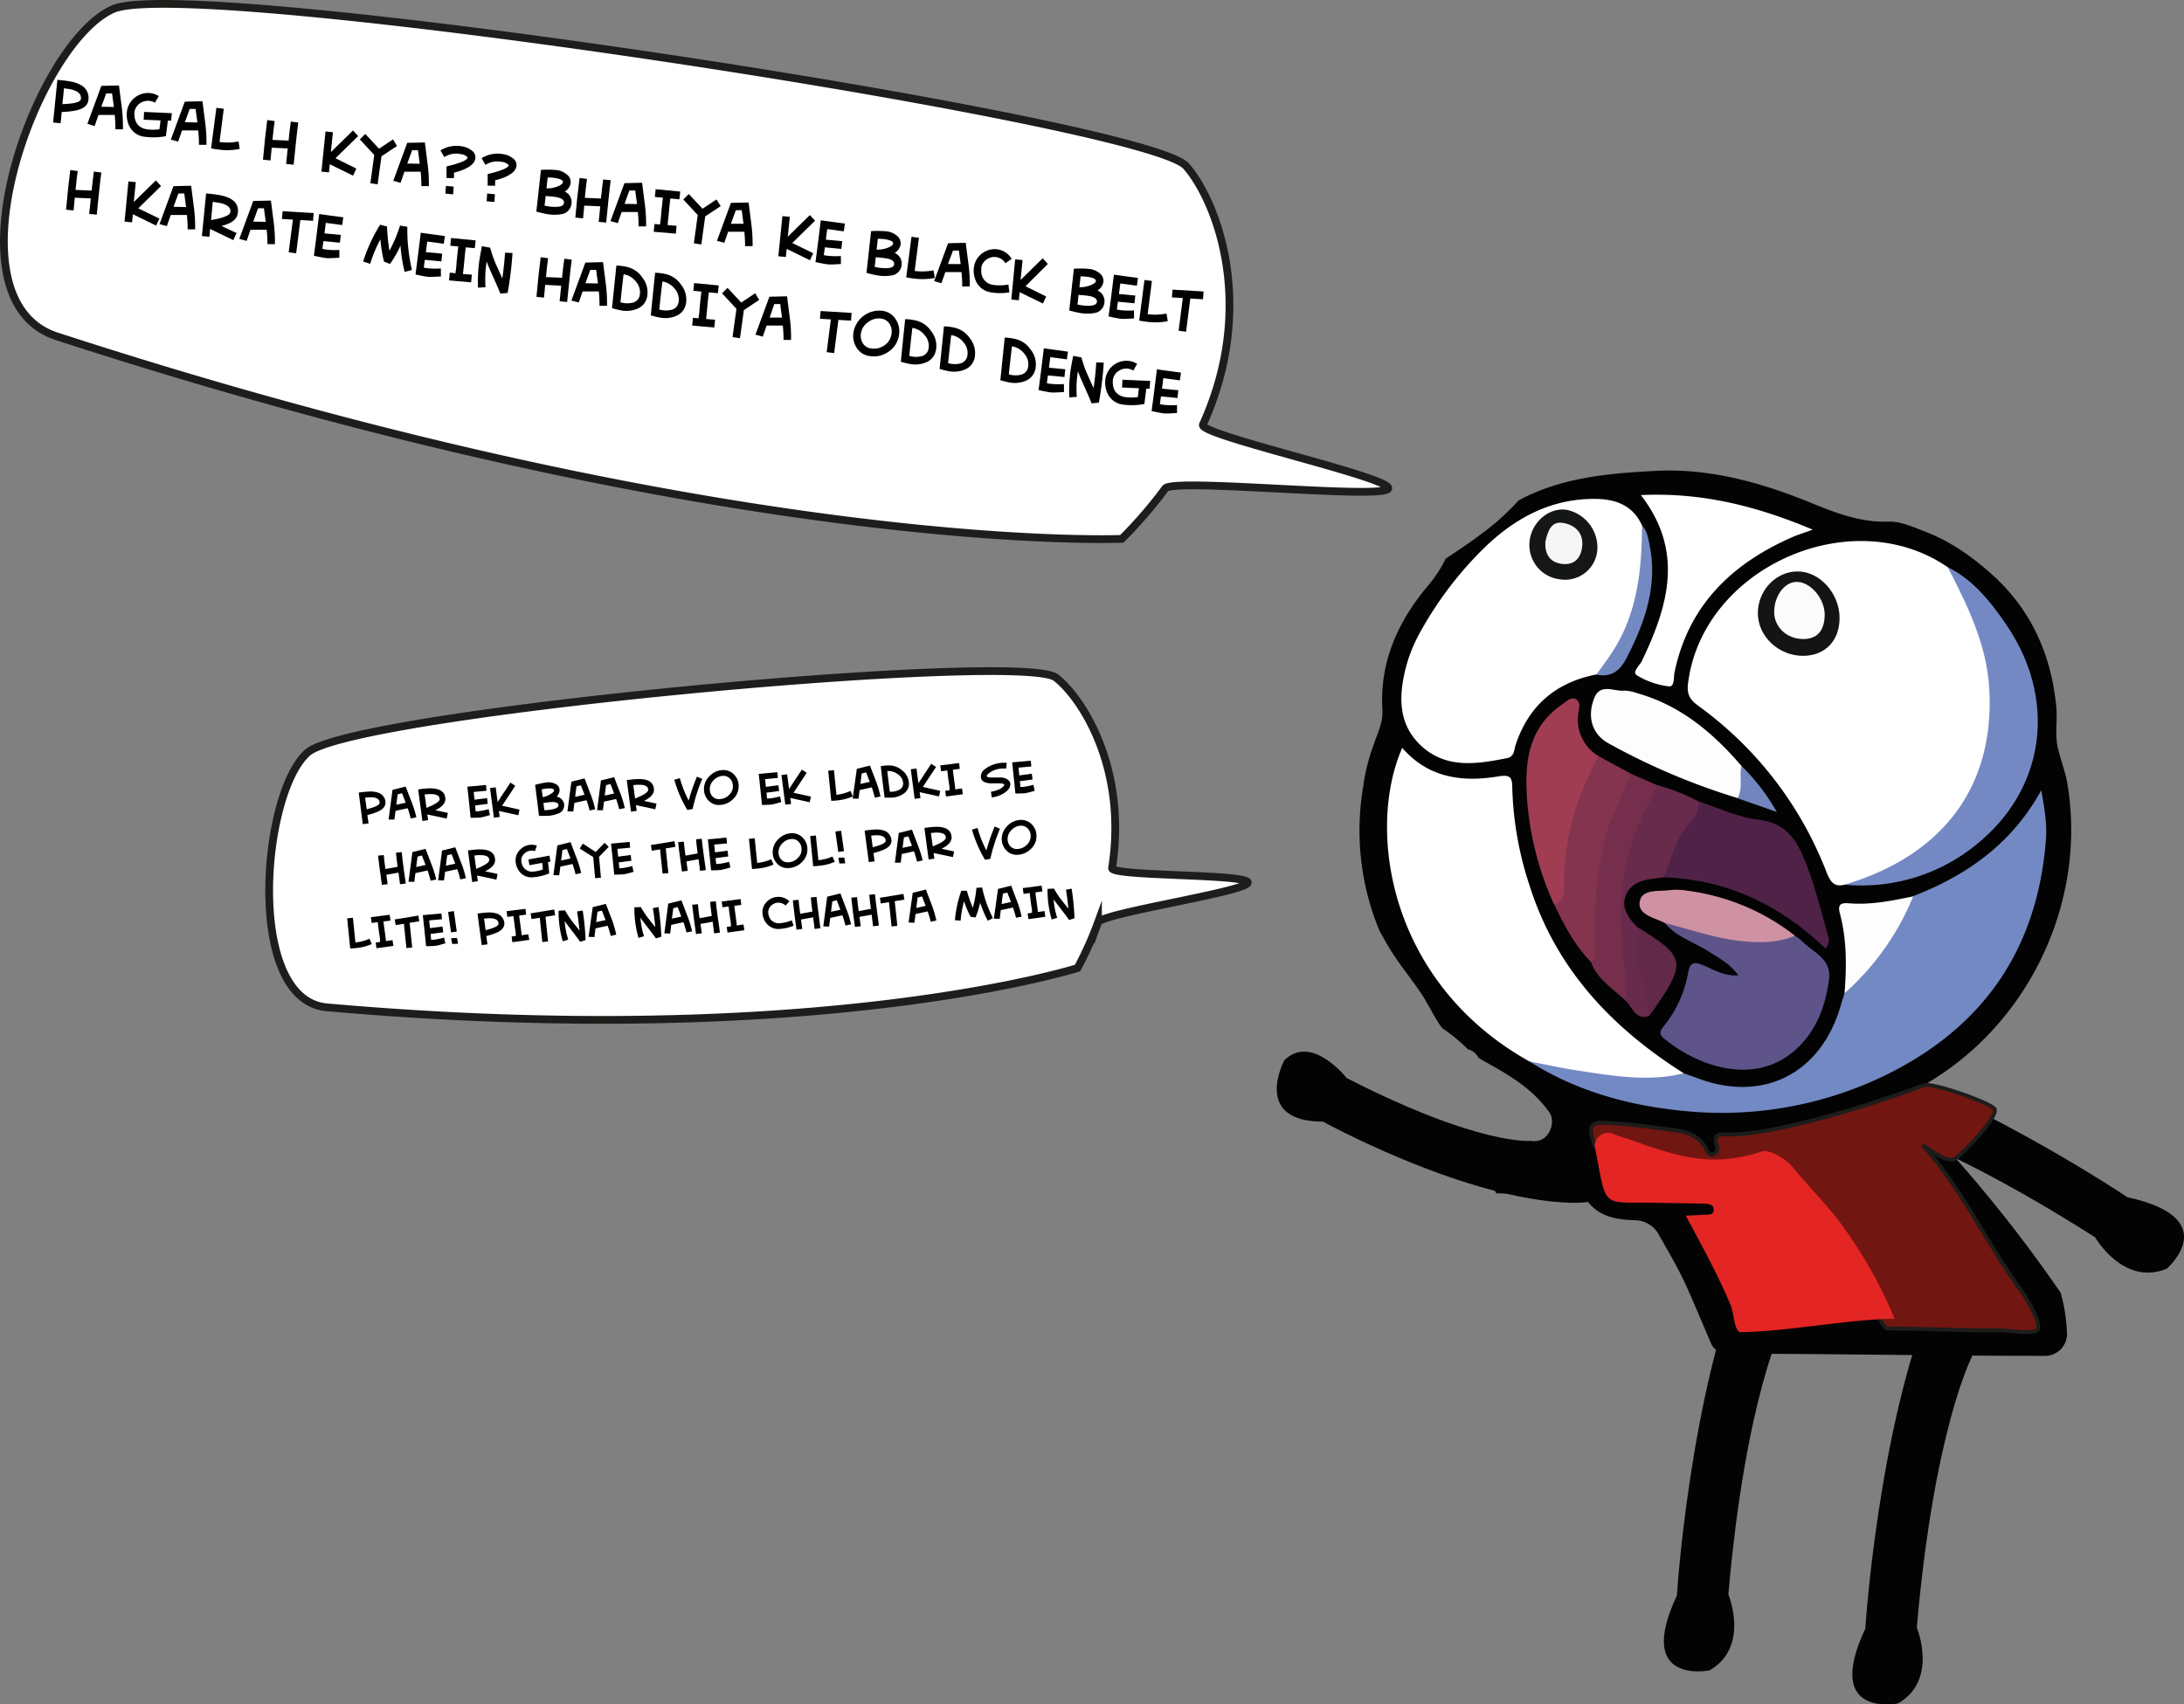 <svg id="Layer_1" data-name="Layer 1" xmlns="http://www.w3.org/2000/svg" viewBox="0 0 563.39 439.78"><rect x="0" y="0" width="563.39" height="439.78" fill="#808080" stroke="none"/><defs><style>.cls-1{fill:#030304;}.cls-2,.cls-22{fill:#fff;}.cls-3{fill:#7389c4;}.cls-4{fill:#721611;stroke:#1d1d1b;}.cls-22,.cls-4{stroke-miterlimit:10;}.cls-5{fill:#e32523;}.cls-6{fill:#5e548a;}.cls-7{fill:#7489c4;}.cls-8{fill:#512247;}.cls-9{fill:#fdfdfd;}.cls-10{fill:#a03d53;}.cls-11{fill:#84344f;}.cls-12{fill:#692b4c;}.cls-13{fill:#752f4d;}.cls-14{fill:#cf92a2;}.cls-15{fill:#632949;}.cls-16{fill:#7389c2;}.cls-17{fill:#7285bf;}.cls-18{fill:#141415;}.cls-19{fill:#151616;}.cls-20{fill:#fbfbfb;}.cls-21{fill:#f7f6f6;}.cls-22{stroke:#1d1e1c;stroke-width:2px;}</style></defs><title>1</title><path class="cls-1" d="M1090.56,388s-9.74,18.4-14.25,69.89c0,0,5.64,13.59-4.85,19.6,0,0-19.39,4-8.43-19.28,0,0,3.19-51,17.41-85.91S1090.56,388,1090.56,388Z" transform="translate(-630.46 -46.5)"/><path class="cls-1" d="M1139.17,396.53s-9.74,18.4-14.25,69.89c0,0,5.64,13.59-4.84,19.6,0,0-19.39,4-8.44-19.28,0,0,3.19-51,17.41-85.91S1139.17,396.53,1139.17,396.53Z" transform="translate(-630.46 -46.5)"/><path class="cls-1" d="M1106.78,334.54s20.53,3.47,64.14,31.21c0,0,7.35,12.75,18.5,8.09,0,0,15-12.95-10.17-18.43,0,0-42.43-28.5-78.77-38.45S1106.78,334.54,1106.78,334.54Z" transform="translate(-630.46 -46.5)"/><path class="cls-1" d="M982.2,248.65a54.48,54.48,0,0,1,2.61-10c1-2.94,2.46-5.78,2.26-9-.76-12.38,4.07-22.91,11.74-32a33.51,33.51,0,0,0,4.58-7c3-2,6.08-4,9-6.24a60.92,60.92,0,0,0,9.78-8.77c10.84-5.89,23-7,35.17-7.63,13.92-.77,27.19,2.92,39.91,8.08,6.63,2.7,13,5.25,20.35,5,3.09-.1,6.1,1.28,9,2.39,7.22,2.7,13.31,7.12,18.89,12.32,9.4,9,14.15,20.19,15.41,33,.37,3.73-.48,7.53.55,11.24.7,2.87,1.8,5.63,2.3,8.57,5.06,29.86-9.3,61.09-35.35,76.88-8,4.87-8.39,3.68-1.65,10.9a360.76,360.76,0,0,1,35.3,43.7c.44.65-.52-.42,0,0a45,45,0,0,1,1.62,10.67,5.66,5.66,0,0,1-5.66,5.58c-28.89,0-52.94-.53-82.17-.56a4.38,4.38,0,0,1-4-2.66c-1.88-4.43-5.51-13-6.75-15.62-1.95-4.18-4.31-8.14-6.57-12.15a7.09,7.09,0,0,0-6.32-4c-4.49-.17-8.86-.75-12-4.6-1.12-1.36-3-1.13-4.63-1.28-6.36-.58-12.74-.89-19.11-1.08a157,157,0,0,0-10.21-14.1h0a64.09,64.09,0,0,0,20.92.55c3-.47,4.65-4.85,3-7.27-4.52-6.47-11-10-17.57-13.66l-.81-.57a4,4,0,0,0-2.66-2.1,47.07,47.07,0,0,0-6.53-5.4l-.24-.23c-2.08-2.88-3.49-6.12-5.47-9.05-2.85-4.22-6.15-8.07-8.67-12.52-.61-1.09-1.22-2.17-1.84-3.23l-.06-.15a67.34,67.34,0,0,1-4.06-38Z" transform="translate(-630.46 -46.5)"/><path class="cls-2" d="M1132.9,192.85c-24.9-17.1-63.39.22-67,30.08-.33,2.69.51,4.12,2.62,5.66a95.18,95.18,0,0,1,33,42.66c.91,2.29,1.76,4.33,4.82,3.51,16.18-.06,34.69-18.33,37.84-36.45,2.51-14.4-.88-27.36-7.09-40A16,16,0,0,0,1132.9,192.85Z" transform="translate(-630.46 -46.5)"/><path class="cls-2" d="M1064.8,323.43c-18.6-11.78-33-27-39.77-48.44a87.38,87.38,0,0,1-4.46-25.16c0-2.79-.52-3.51-3.62-3-9.3,1.55-18.05.38-24.77-7.37-9.34,21.36-3.32,60.69,32.77,80.89,10.9,4.62,22.34,5.95,34.06,5.42C1061.12,325.69,1063.77,326.4,1064.8,323.43Z" transform="translate(-630.46 -46.5)"/><path class="cls-2" d="M1054.05,182.12c-2.21-5.06-6.57-6.76-11.58-6.88-11.59-.27-21.06,4.8-29.1,12.59a93.84,93.84,0,0,0-16.64,21.94,38.48,38.48,0,0,0-3.65,9.12c-1.84,7.3-2,14.6,4.12,20.16,6.47,5.87,14.28,4.59,22,3.07,2-.4,1.83-2.23,2.24-3.45,3.4-10.16,10.39-16.1,20.83-18.15,4.42-1.52,5.91-5.68,7.59-9.26C1054.18,202.05,1056.64,192.41,1054.05,182.12Z" transform="translate(-630.46 -46.5)"/><path class="cls-3" d="M1064.8,323.43c-9.16,2.27-18.24.67-27.3-.7-4.21-.64-8.37-1.57-12.55-2.37,11.93,7.55,25.23,11.29,39,12.69a96.48,96.48,0,0,0,51.94-8.67c25.87-12.3,40.16-32.67,42.34-61.24.32-4.13-.42-8.34-1.2-12.75C1149.59,264,1138,272.32,1124,277.72c-5.48,8.65-11.67,16.8-17.71,25-.34,1.1-.7,2.19-1,3.29-5.19,17.84-20.53,25.32-37.74,18.38C1066.63,324.08,1065.71,323.77,1064.8,323.43Z" transform="translate(-630.46 -46.5)"/><path class="cls-4" d="M1117.14,389.29c10.86,0,18.58.54,29.43.46,1.42,0,8.77,1.13,9.56-.18,1-1.69-3.24-8.64-4.1-9.83-9-12.32-15.09-25.73-25.07-37.24-1.44-1.66,5.5,4.69,8,2.87,2.38-1.71,11.24-11.14,10-12.77s-16.16-6.91-18.3-6.08c-11.27,4.32-38.84,13.22-51,12.68-2-.09-3.23.35-2.36,2.78a1.71,1.71,0,0,1-1,2.41c-.91.24-1.33-.69-1.71-1.42-1.61-3.07-4.46-4.34-7.62-4.78-5.82-.8-11.67-1.58-17.53-1.94-4.9-.3-5.35.69-3.58,5.91,2.43-1.58,4.69-.57,7,.35,9.1,3.57,18.43,6.11,28.33,5.82,1.15,0,2.42.23,3.44-.2,6.49-2.77,10.37.42,14,5.42,5.65,7.87,12,15.22,17,23.55C1113.21,379.76,1114.71,387.22,1117.14,389.29Z" transform="translate(-630.46 -46.5)"/><path class="cls-5" d="M1119.21,386.77a116.21,116.21,0,0,0-13.81-24.47c-3.58-4.91-8.91-10.18-12.72-14.92-1.11-1.38-5.55-4.5-7.79-3.76-13.26,4.41-22.48,1-34.79-3.36a29,29,0,0,1-3.22-1.08,3.48,3.48,0,0,0-5.06,3c3.38,16.86,1.1,14.31,16.75,14.68,3.78.08,7.56.12,11.34.22,1.14,0,2.64.11,2.6,1.57,0,1.63-1.66,1.16-2.71,1.27-1.27.12-2.55.15-4.48.25,4.22,7.89,8.33,15.31,11.61,23.13.82,2,.93,6.93,2.55,6.92C1091.48,390.1,1107.21,386.88,1119.21,386.77Z" transform="translate(-630.46 -46.5)"/><path class="cls-6" d="M1059.91,284.64c3,3.63,7.59,4.95,11.39,7.41,2.54,1.65,5.35,3,7.59,6.12-3.86.21-6.47-1.58-9.2-2.67-2.21-.88-3.26-.69-3.72,1.8a30.19,30.19,0,0,1-6.48,14.18c-.89,1.07-1,2,.16,2.93,9.53,7.83,24.53,12.45,34.89,2.11,4.73-4.73,6.83-10.67,7.73-17.18.76-5.48-4-7-6.84-9.91a13.93,13.93,0,0,0-1.92-1.47c-10.4,1-20.44-.76-30.33-3.79A3.45,3.45,0,0,0,1059.91,284.64Z" transform="translate(-630.46 -46.5)"/><path class="cls-7" d="M1132.9,192.85c5.17,10,10.09,20.05,10.72,31.48,1.38,25.07-11.9,42.87-37.32,50.43a46.75,46.75,0,0,0,33.62-10.05c18.35-14.52,21.42-38,7.68-57.63C1143.65,201.42,1139.32,196,1132.9,192.85Z" transform="translate(-630.46 -46.5)"/><path class="cls-2" d="M1098.07,183.16c-14.79-6.24-28.9-9.64-44.33-8.92,11.28,14.6,7,28.69.27,42.8-.58,1.21-2.65,2.86-1.27,3.72a20.38,20.38,0,0,0,8.27,2.84c1.46.17,1.15-2.38,1.43-3.7,3.63-17.31,14.84-28,30.44-34.84C1094.21,184.48,1095.6,184.06,1098.07,183.16Z" transform="translate(-630.46 -46.5)"/><path class="cls-8" d="M1059.68,272.87c16.33.55,30,7.15,41.7,18.38,1.34-1.4.82-2.71.5-3.85-1.61-5.66-3-11.39-5.07-16.88-2.24-6-4.71-11.64-12.73-12.52-5.27-.57-10.33-3.08-15.48-4.73-3.4,4.9-7.17,9.58-8.75,15.5C1059.49,270.13,1058.54,271.45,1059.68,272.87Z" transform="translate(-630.46 -46.5)"/><path class="cls-9" d="M1079.69,244.12c-7.39-8.6-15.83-15.69-27-18.79a9.78,9.78,0,0,0-3.36-.63c-2.65.23-6.09-2-7.65,2-1.84,4.79-.54,9.16,3.6,11.53a171.09,171.09,0,0,0,33.45,14.2C1082.41,250.09,1080.55,247.05,1079.69,244.12Z" transform="translate(-630.46 -46.5)"/><path class="cls-10" d="M1042.82,241.59a10.93,10.93,0,0,1-5.16-11.35c.14-1.06.57-2.49-.48-3.21-1.35-.92-2.47.36-3.5,1.05-9.24,6.17-10,15.54-9.24,25.31a79.11,79.11,0,0,0,6.89,26.41c3.93.66,3.53-2.52,3.86-4.65.47-3.08.2-6.23.74-9.33a66.63,66.63,0,0,1,6.4-20.14C1043,244.42,1044,243.11,1042.82,241.59Z" transform="translate(-630.46 -46.5)"/><path class="cls-11" d="M1042.82,241.59c-5.78,10.61-9.18,21.83-8.89,34,0,1.78-.35,3.65-2.6,4.18,2.59,5.36,5.31,10.62,9.54,14.93,3.31-.77,2.35-3.58,2.39-5.6a141.9,141.9,0,0,1,1.12-18.19,76.78,76.78,0,0,1,5.67-18.83c.82-1.92,2.12-3.82.89-6.07Z" transform="translate(-630.46 -46.5)"/><path class="cls-12" d="M1059.68,272.87c2-5.08,3.17-10.55,7.22-14.66a6.17,6.17,0,0,0,1.7-4.94,52,52,0,0,0-10.78-4.23c-5.43,4.91-6.91,11.73-8.72,18.34-3.41,12.47-2.67,24.92.68,37.3,1.84,1.58,2.41,5.07,6,4a5,5,0,0,0,.74-3.3c-1.56-6.49-1.62-13.26-3.71-19.64-2.34-2.41-4.4-5.29-2.8-8.57C1051.86,273.37,1056,273.37,1059.68,272.87Z" transform="translate(-630.46 -46.5)"/><path class="cls-13" d="M1049.78,304.68c.25-7.78-1.49-15.44-1.21-23.28.36-10.29,2.6-19.86,7.88-28.72a21.68,21.68,0,0,0,1.37-3.64l-6.88-3c-2.22,6.47-5.68,12.49-7.07,19.27a105.69,105.69,0,0,0-2,24.33c.05,1.71.65,3.65-1,5.08C1042.51,299.23,1046.55,301.59,1049.78,304.68Z" transform="translate(-630.46 -46.5)"/><path class="cls-14" d="M1059.91,284.64c6.51,1.66,12.87,3.94,19.61,4.67,4.78.52,9.46.49,14-1.36a56.9,56.9,0,0,0-27.68-11.61,16.23,16.23,0,0,0-4.39-.19c-2.94.45-7.44-.41-8,3S1057.24,283.27,1059.91,284.64Z" transform="translate(-630.46 -46.5)"/><path class="cls-9" d="M1106.29,302.77a67.4,67.4,0,0,0,17.71-25c-5.48,1.15-11,2.26-16.61,1.8-2.27-.19-2.89.42-2.29,2.7C1106.89,289,1106.81,295.87,1106.29,302.77Z" transform="translate(-630.46 -46.5)"/><path class="cls-15" d="M1052.82,285.71c-1.25,7.94,2.11,15.27,3,22.94.5-.64,1-1.26,1.48-1.93C1065.52,294.65,1065.23,293.33,1052.82,285.71Z" transform="translate(-630.46 -46.5)"/><path class="cls-16" d="M1054.05,182.12c-.07,11.39-1.18,22.54-7.56,32.45-1.31,2.05-2.82,4-4.24,6,3.77.74,6-.82,7.77-4.22,4.85-9.39,8.22-19,5.87-29.74C1055.54,185,1055.29,183.34,1054.05,182.12Z" transform="translate(-630.46 -46.5)"/><path class="cls-17" d="M1079.69,244.12c-.63,2.75.45,5.7-1,8.34l10.12,3.55A52.81,52.81,0,0,0,1079.69,244.12Z" transform="translate(-630.46 -46.5)"/><path class="cls-18" d="M1105,205.94c0-6.23-5-11.91-10.69-12s-10.45,4.93-10.39,10.87,5.41,10.94,11.7,10.91C1101.28,215.68,1105,211.84,1105,205.94Z" transform="translate(-630.46 -46.5)"/><path class="cls-19" d="M1033,196a8.34,8.34,0,0,0,9.52-7.7,9.94,9.94,0,0,0-8-10.27c-4.44-.63-8.89,3.12-9.47,8A8.91,8.91,0,0,0,1033,196Z" transform="translate(-630.46 -46.5)"/><path class="cls-20" d="M1088.13,204.18c-.11,3.86,2.95,7,7.09,7.19s5.82-2.29,5.94-6c.14-4.22-3.45-8.56-7-8.72C1091,196.47,1088.25,200,1088.13,204.18Z" transform="translate(-630.46 -46.5)"/><path class="cls-21" d="M1029.09,186.37c-.11,2.91,1,5.3,4.48,5.65,3,.29,4.64-1.49,5-4.28.52-3.63-1.71-5.75-4.84-6.31S1029.71,183.55,1029.09,186.37Z" transform="translate(-630.46 -46.5)"/><path class="cls-1" d="M1025.72,340.86s-13.05,1.62-47.87-16.2c0,0-9-11.52-16.08-4.59,0,0-8.52,15.84,10,15.84,0,0,34.11,18.81,61.11,20.79S1025.72,340.86,1025.72,340.86Z" transform="translate(-630.46 -46.5)"/><path class="cls-22" d="M645.1,133.28c-29.11-9.47-5.55-75.52,14.5-84.43S926.28,77.71,936.46,89.38c7.77,8.9,18.3,35.82,4.31,66.69-1.23,2.72,49.42,13.75,47.78,16.53s-55.47-2.83-57.49-.07a114.59,114.59,0,0,1-11.21,13S819.11,189.91,645.1,133.28Z" transform="translate(-630.46 -46.5)"/><path d="M653.23,72.5q-.33,1.77-2.85,2.43a20.88,20.88,0,0,1-4,.46l-.28,2.91-1.94-.2,1.1-11c1.41.13,2.49.26,3.23.4a8,8,0,0,1,3.34,1.26,3.76,3.76,0,0,1,1.47,3.18A3.68,3.68,0,0,1,653.23,72.5Zm-1.9-.45v-.11c.12-1.25-.88-2.07-3-2.47-.29,0-.74-.12-1.36-.19l-.41,4.09a26.83,26.83,0,0,0,2.7-.23C650.58,72.92,651.27,72.56,651.33,72.05Z" transform="translate(-630.46 -46.5)"/><path d="M662.17,79.87l-1.93,0a35.48,35.48,0,0,0-.19-3.71l-4.18,0-1,2.86L653,78.45l3.37-9.16c0-.09.11-.29.25-.63l4.53-.11.72,5.65A38.49,38.49,0,0,1,662.17,79.87Zm-2.34-5.77c0-.23-.19-1.4-.46-3.49l-1.52,0-1.25,3.43Z" transform="translate(-630.46 -46.5)"/><path d="M674.6,77.63l-.85,0c-.09.88-.26,2.19-.49,4a17.16,17.16,0,0,1-5.56.15,5,5,0,0,1-4-3,6.73,6.73,0,0,1-.45-3.83,5.49,5.49,0,0,1,6.35-4.37,5.05,5.05,0,0,1,1.81.72l-1,1.71a3,3,0,0,0-1.12-.44,3.51,3.51,0,0,0-2.58.5,3.19,3.19,0,0,0-1.58,2.87q.06,3.34,3.12,3.91a11.49,11.49,0,0,0,3.34,0l.29-2.28-4.36-.19.11-2,7.15.32Z" transform="translate(-630.46 -46.5)"/><path d="M683.72,83.87l-1.94,0a33.15,33.15,0,0,0-.19-3.71l-4.17,0-1,2.87-1.89-.51,3.37-9.17c0-.08.11-.29.25-.62l4.54-.11q.35,2.82.72,5.65A39.92,39.92,0,0,1,683.72,83.87Zm-2.35-5.77c0-.23-.19-1.4-.45-3.49l-1.52,0-1.25,3.43Z" transform="translate(-630.46 -46.5)"/><path d="M692.29,84.93a16.92,16.92,0,0,1-3.73.31,24.85,24.85,0,0,1-3.65-.46l1.37-10.46,1.91.24-1.1,8.57A14.61,14.61,0,0,0,692,83Z" transform="translate(-630.46 -46.5)"/><path d="M706.21,89l-1.94-.2c.09-.89.23-2.23.41-4l-4.13-.19c-.1.92-.2,2-.31,3.29l-1.94-.2q.51-5.76,1.09-10.22l1.92.25c-.18,1.2-.37,2.82-.56,4.87l4.15.18c.18-1.87.38-3.51.58-4.91l1.91.24q-.28,2.15-.62,5.45C706.44,86.82,706.25,88.64,706.21,89Z" transform="translate(-630.46 -46.5)"/><path d="M722.38,90l-.84,1.82-6-2.93-.22,2.09-1.94-.2c.24-2.29.59-5.75,1.05-10.36l1.91.19-.52,5.13,5.7-5.58,1.33,1.45L717,87.33Z" transform="translate(-630.46 -46.5)"/><path d="M732.87,84.18l-4,2.64-1,7.25L726,93.78l1-7.3-3.71-4,1.4-1.42,3.55,3.81,3.6-2.41Z" transform="translate(-630.46 -46.5)"/><path d="M741.09,94.51l-1.94,0a32.76,32.76,0,0,0-.18-3.71l-4.18,0-1,2.87-1.88-.52,3.37-9.16a5.52,5.52,0,0,1,.25-.63l4.53-.1c.24,1.87.48,3.76.72,5.65A38.44,38.44,0,0,1,741.09,94.51Zm-2.35-5.76-.45-3.49-1.52,0-1.25,3.44Z" transform="translate(-630.46 -46.5)"/><path d="M753.06,87.49q-.42,2.25-5.48,3.57c0,.06,0,.52,0,1.38h-1.93q0-.09,0-3,5.24-1.24,5.42-2.26v-.09a2.68,2.68,0,0,0-1.8-.83,5.57,5.57,0,0,0-4.19.77l-1-1.72a7.77,7.77,0,0,1,5.79-1,5.13,5.13,0,0,1,2.25,1A2.15,2.15,0,0,1,753.06,87.49Zm-5.7,9.15-2-.18.12-2,2,.19Z" transform="translate(-630.46 -46.5)"/><path d="M763.67,89.46q-.42,2.25-5.48,3.57c0,.06,0,.52,0,1.38h-1.93q0-.09,0-3c3.49-.83,5.3-1.59,5.43-2.26V89.1a2.74,2.74,0,0,0-1.81-.83,5.58,5.58,0,0,0-4.19.77l-1-1.72a7.77,7.77,0,0,1,5.79-1,5.13,5.13,0,0,1,2.25,1A2.13,2.13,0,0,1,763.67,89.46ZM758,98.61l-2-.18.13-2,2,.19Z" transform="translate(-630.46 -46.5)"/><path d="M777.83,99.35a3,3,0,0,1-2.69,2.43,10.33,10.33,0,0,1-3.85-.1c-.69-.12-1.51-.32-2.48-.59q.41-3.57,1.19-10.76a25.77,25.77,0,0,1,4.23.07,4.93,4.93,0,0,1,2.4,1.09,2.42,2.42,0,0,1,1,2.44,3.19,3.19,0,0,1-1.49,2,3.09,3.09,0,0,1,1.48,1.39A3,3,0,0,1,777.83,99.35Zm-1.9-.42c.15-.78-.51-1.3-2-1.58q-.88-.15-2.73-.27,0,.26-.12,1.23c-.05.51-.11.92-.16,1.23l.5.12a11.59,11.59,0,0,0,2.5.22C775.16,99.86,775.82,99.54,775.93,98.93Zm-.26-5.39c.09-.48-.5-.83-1.78-1.07a12.55,12.55,0,0,0-2.15-.17l-.31,2.79a6.79,6.79,0,0,0,3.1-.58C775.23,94.18,775.61,93.86,775.67,93.54Z" transform="translate(-630.46 -46.5)"/><path d="M786.84,103.93l-1.94-.19c.09-.9.22-2.24.41-4l-4.13-.19c-.1.92-.21,2-.31,3.29l-2-.19c.34-3.85.71-7.25,1.1-10.23l1.91.25c-.18,1.2-.36,2.83-.55,4.87l4.15.19c.18-1.88.38-3.52.58-4.92L788,93c-.19,1.43-.4,3.24-.62,5.45C787.06,101.79,786.88,103.6,786.84,103.93Z" transform="translate(-630.46 -46.5)"/><path d="M797.13,104.91l-1.94,0a33,33,0,0,0-.19-3.71l-4.17,0-1,2.87-1.89-.52,3.37-9.16c0-.08.11-.29.25-.63l4.54-.1c.23,1.87.48,3.76.72,5.65A39.87,39.87,0,0,1,797.13,104.91Zm-2.35-5.76c0-.24-.19-1.4-.45-3.49l-1.52,0-1.25,3.44Z" transform="translate(-630.46 -46.5)"/><path d="M804.8,106.79l-5.71-.49.2-2,1.48.12a1.91,1.91,0,0,1,0-.47c.07-.41.14-.95.2-1.62.07-1,.11-1.5.14-1.63.1-1,.22-2,.35-3.19l-2.07-.19.2-2,6.34.61-.21,2-2.34-.22c-.14,1.15-.25,2.23-.34,3.24-.07.7-.17,1.75-.33,3.15,0,.11,0,.27,0,.48l2.28.19Z" transform="translate(-630.46 -46.5)"/><path d="M816.38,99.68l-4,2.64-1,7.25-1.93-.29,1-7.3-3.72-4,1.41-1.42,3.55,3.8,3.59-2.4Z" transform="translate(-630.46 -46.5)"/><path d="M824.6,110l-1.94,0a35.48,35.48,0,0,0-.19-3.71l-4.17,0-1,2.86-1.89-.51,3.37-9.16c0-.08.11-.29.25-.63l4.54-.1q.35,2.8.72,5.64A40.09,40.09,0,0,1,824.6,110Zm-2.35-5.76c0-.24-.19-1.4-.45-3.5l-1.52,0L819,104.23Z" transform="translate(-630.46 -46.5)"/><path d="M840.24,111.84l-.84,1.81-6-2.93-.22,2.09-1.94-.19q.36-3.45,1.05-10.36l1.91.19-.52,5.12,5.7-5.58,1.33,1.45-5.87,5.76Z" transform="translate(-630.46 -46.5)"/><path d="M847.39,114.62l-2,.11a9.19,9.19,0,0,1-2-.1c-1.46-.27-2.31-.44-2.57-.53q.51-3.63,1.37-10.75l6.22.84-.29,2-4.27-.58-.35,2.72,4.22.4-.22,2-4.26-.41-.27,2a4.44,4.44,0,0,0,.55.12,19.24,19.24,0,0,0,3.85.12Z" transform="translate(-630.46 -46.5)"/><path d="M863,115.16a3,3,0,0,1-2.69,2.43,10.33,10.33,0,0,1-3.85-.1c-.69-.12-1.52-.32-2.48-.58q.39-3.59,1.19-10.77a25.59,25.59,0,0,1,4.22.07,5,5,0,0,1,2.41,1.09,2.42,2.42,0,0,1,.95,2.45,3.18,3.18,0,0,1-1.49,2,3.13,3.13,0,0,1,1.48,1.39A3.08,3.08,0,0,1,863,115.16Zm-1.9-.41c.15-.79-.52-1.31-2-1.58a25.57,25.57,0,0,0-2.74-.28c0,.17-.06.58-.12,1.23s-.1.92-.16,1.23l.51.12a12.24,12.24,0,0,0,2.49.23C860.35,115.67,861,115.35,861.13,114.75Zm-.26-5.39c.09-.48-.5-.84-1.78-1.08a11.76,11.76,0,0,0-2.16-.16l-.3,2.78a7,7,0,0,0,3.1-.57C860.43,110,860.81,109.67,860.87,109.36Z" transform="translate(-630.46 -46.5)"/><path d="M871.61,118.21a16.38,16.38,0,0,1-3.74.3,24.51,24.51,0,0,1-3.64-.45l1.36-10.47,1.92.25-1.1,8.57a14.81,14.81,0,0,0,4.86-.17Z" transform="translate(-630.46 -46.5)"/><path d="M880.62,120.41l-1.94,0a35.48,35.48,0,0,0-.19-3.71l-4.17,0-1,2.86-1.89-.51,3.37-9.17.25-.62,4.54-.11q.35,2.82.72,5.65A39.92,39.92,0,0,1,880.62,120.41Zm-2.35-5.77c0-.23-.19-1.4-.45-3.49l-1.52,0L875,114.62Z" transform="translate(-630.46 -46.5)"/><path d="M890.84,121.94a14.11,14.11,0,0,1-4.67,0,5,5,0,0,1-4-3,6.51,6.51,0,0,1-.43-3.75,5.42,5.42,0,0,1,6.27-4.32,5.12,5.12,0,0,1,3.42,2.42l-1.61,1.12a3.38,3.38,0,0,0-2.27-1.56,3.34,3.34,0,0,0-2.5.54,3.18,3.18,0,0,0-1.44,2.13,2.72,2.72,0,0,0,0,.64A3.49,3.49,0,0,0,886.6,120a12.31,12.31,0,0,0,4-.09Z" transform="translate(-630.46 -46.5)"/><path d="M900.34,123l-.84,1.81-6-2.92-.22,2.08-1.94-.19q.36-3.45,1-10.36l1.91.19-.52,5.13,5.7-5.59,1.33,1.46L895,120.36Z" transform="translate(-630.46 -46.5)"/><path d="M915.31,124.86a3,3,0,0,1-2.69,2.43,10.53,10.53,0,0,1-3.85-.09c-.69-.13-1.52-.33-2.48-.59q.39-3.58,1.19-10.77a24.08,24.08,0,0,1,4.22.08,5,5,0,0,1,2.41,1.08,2.45,2.45,0,0,1,.95,2.45,3.19,3.19,0,0,1-1.49,2,3,3,0,0,1,1.74,3.41Zm-1.9-.41c.14-.78-.52-1.31-2-1.58a23.67,23.67,0,0,0-2.74-.27c0,.16-.06.57-.12,1.22s-.1.92-.16,1.24l.51.11a12.24,12.24,0,0,0,2.49.23C912.63,125.37,913.3,125.05,913.41,124.45Zm-.26-5.39c.09-.48-.5-.84-1.78-1.08a12.72,12.72,0,0,0-2.16-.16l-.3,2.78A7,7,0,0,0,912,120C912.71,119.7,913.09,119.38,913.15,119.06Z" transform="translate(-630.46 -46.5)"/><path d="M923,128.66l-2,.1a8.59,8.59,0,0,1-2-.09c-1.46-.27-2.31-.45-2.57-.54q.51-3.63,1.37-10.75l6.21.84-.28,2-4.27-.58-.35,2.72,4.22.4-.22,2-4.27-.41-.27,2,.56.13a19.39,19.39,0,0,0,3.85.11Z" transform="translate(-630.46 -46.5)"/><path d="M931.7,129.36a16.33,16.33,0,0,1-3.73.31,24.74,24.74,0,0,1-3.64-.46l1.36-10.46,1.92.24-1.1,8.57a14.56,14.56,0,0,0,4.86-.17Z" transform="translate(-630.46 -46.5)"/><path d="M940.79,123.72l-3.28-.2-1.08,8.57-1.93-.25,1.08-8.44-2.81-.17.16-2,8,.48Z" transform="translate(-630.46 -46.5)"/><path d="M655.42,101.9l-1.95-.2c.09-.89.23-2.23.42-4l-4.14-.19c-.1.92-.2,2-.31,3.29l-1.94-.2q.51-5.76,1.09-10.22l1.92.25c-.18,1.2-.37,2.82-.56,4.87l4.15.18c.19-1.87.38-3.51.58-4.91l1.92.24q-.3,2.15-.63,5.45C655.64,99.75,655.45,101.57,655.42,101.9Z" transform="translate(-630.46 -46.5)"/><path d="M671.58,102.9l-.84,1.81-6-2.93-.21,2.09-1.95-.2c.24-2.29.59-5.75,1-10.36l1.91.19-.52,5.13,5.7-5.58,1.33,1.45-5.87,5.76Z" transform="translate(-630.46 -46.5)"/><path d="M680.8,105.68l-1.94,0a30.72,30.72,0,0,0-.19-3.71l-4.17,0-1,2.87-1.89-.52,3.37-9.16c0-.08.11-.29.25-.63l4.54-.1c.23,1.87.48,3.76.72,5.64A40.09,40.09,0,0,1,680.8,105.68Zm-2.35-5.76c0-.24-.19-1.4-.45-3.5l-1.52,0-1.25,3.44Z" transform="translate(-630.46 -46.5)"/><path d="M691.48,106.62l-.83,1.84-6-2.88-.17,2-1.94-.16,1.09-11a34.14,34.14,0,0,1,3.39.41q5.47,1,4.75,4.86-.4,2.19-4.18,3.11Zm-1.62-5.34c.23-1.24-.77-2.06-3-2.48-.26,0-.76-.12-1.51-.23l-.45,4.71C688.05,102.75,689.71,102.09,689.86,101.28Z" transform="translate(-630.46 -46.5)"/><path d="M701.38,109.5l-1.94,0a30.82,30.82,0,0,0-.19-3.71l-4.17,0-1,2.86-1.89-.51,3.37-9.16c0-.08.11-.29.25-.63l4.54-.1c.23,1.87.48,3.75.72,5.64A40.09,40.09,0,0,1,701.38,109.5ZM699,103.74c0-.24-.19-1.4-.45-3.5l-1.52,0-1.25,3.44Z" transform="translate(-630.46 -46.5)"/><path d="M711.22,103.47l-3.28-.2-1.08,8.58-1.93-.25,1.08-8.44L703.2,103l.16-2,8,.48Z" transform="translate(-630.46 -46.5)"/><path d="M718,113l-2,.1a8.65,8.65,0,0,1-2-.09c-1.46-.27-2.31-.45-2.56-.53q.49-3.65,1.36-10.76.51.09,6.22.85l-.29,2L714.5,104l-.34,2.72,4.21.4-.22,2-4.26-.41-.27,2,.55.12A18.71,18.71,0,0,0,718,111Z" transform="translate(-630.46 -46.5)"/><path d="M736.73,116.15l-1.88.51a38.51,38.51,0,0,1-1.08-6.79,1.37,1.37,0,0,1-.09.2,25.93,25.93,0,0,1-2.63,4.54l-1.53-.61a35.63,35.63,0,0,1-.93-5.74,35.12,35.12,0,0,0-2.63,6.31l-1.83-.59a41.88,41.88,0,0,1,4.39-9.5l1.78.47a48.68,48.68,0,0,0,.63,6.25,38.85,38.85,0,0,0,2.73-6.5l1.88.32A45.08,45.08,0,0,0,736.73,116.15Z" transform="translate(-630.46 -46.5)"/><path d="M744.2,117.83l-2,.1a8.65,8.65,0,0,1-2-.09c-1.45-.27-2.31-.45-2.56-.53q.5-3.65,1.36-10.76c.34.06,2.42.34,6.22.85l-.28,2-4.27-.57-.35,2.72,4.21.4-.21,2-4.27-.41-.27,2,.56.12a18.57,18.57,0,0,0,3.84.11Z" transform="translate(-630.46 -46.5)"/><path d="M752,119.35l-5.71-.5.2-2L748,117a1.55,1.55,0,0,1,0-.47c.07-.41.14-.94.2-1.61.06-1,.11-1.5.13-1.63.11-1,.22-2.06.35-3.2l-2.06-.18.19-2,6.35.62-.22,2-2.34-.21c-.13,1.14-.25,2.22-.34,3.24-.06.7-.17,1.75-.32,3.15a3.36,3.36,0,0,0-.05.48l2.28.18Z" transform="translate(-630.46 -46.5)"/><path d="M761.41,122.08l-1.88.18c-.36-.93-.95-2.3-1.77-4.12s-1.41-3.2-1.76-4.14a28,28,0,0,0-.29,6.59l-1.93.15a38.14,38.14,0,0,1,.73-9.31c.08-.45.17-.91.27-1.41,1,.2,1.75.32,2.12.38a32.89,32.89,0,0,0,1.23,3.67q.14.36,1.92,4.28c.33-2.43.57-4.65.69-6.65l1.93.08A90.44,90.44,0,0,1,761.41,122.08Z" transform="translate(-630.46 -46.5)"/><path d="M776.76,124.42l-1.94-.2c.09-.89.23-2.23.41-4L771.1,120c-.1.92-.2,2-.31,3.29l-1.94-.2q.51-5.76,1.09-10.22l1.91.25c-.17,1.2-.36,2.82-.55,4.87l4.15.18c.18-1.87.38-3.51.58-4.91l1.91.24q-.29,2.15-.62,5.45C777,122.27,776.8,124.09,776.76,124.42Z" transform="translate(-630.46 -46.5)"/><path d="M787.05,125.4l-1.94,0a32.66,32.66,0,0,0-.18-3.71l-4.18,0-1,2.86-1.89-.51,3.37-9.16c0-.08.11-.29.25-.63l4.54-.11.72,5.65A38.64,38.64,0,0,1,787.05,125.4Zm-2.35-5.76c0-.24-.19-1.4-.45-3.5l-1.52,0-1.25,3.44Z" transform="translate(-630.46 -46.5)"/><path d="M797.42,122.92a4.17,4.17,0,0,1-2.64,3.28,7.3,7.3,0,0,1-4.25.36c-.52-.1-1.25-.28-2.2-.54q.38-3.69,1.13-11a13.51,13.51,0,0,1,2.59.32,6.49,6.49,0,0,1,4.08,2.74A6.08,6.08,0,0,1,797.42,122.92Zm-1.92-.34a4.07,4.07,0,0,0-1-3.42,5,5,0,0,0-3-1.86l-.19,0c-.34,2.89-.6,5.3-.8,7.22l.36.07a5.85,5.85,0,0,0,2.8,0A2.39,2.39,0,0,0,795.5,122.58Z" transform="translate(-630.46 -46.5)"/><path d="M807.42,124.78a4.16,4.16,0,0,1-2.64,3.27,7.14,7.14,0,0,1-4.25.36c-.52-.09-1.25-.27-2.19-.53q.36-3.7,1.12-11a13.16,13.16,0,0,1,2.59.31,6.53,6.53,0,0,1,4.08,2.74A6.12,6.12,0,0,1,807.42,124.78Zm-1.91-.35a4.1,4.1,0,0,0-1-3.42,5,5,0,0,0-3-1.85l-.18,0c-.34,2.89-.61,5.29-.8,7.22l.35.06a5.89,5.89,0,0,0,2.81,0A2.39,2.39,0,0,0,805.51,124.43Z" transform="translate(-630.46 -46.5)"/><path d="M814.72,131l-5.7-.49.19-2,1.49.12a1.89,1.89,0,0,1,0-.47,14.23,14.23,0,0,0,.2-1.62c.07-1,.12-1.5.14-1.63.1-1,.22-2,.35-3.19l-2.07-.18.2-2,6.35.61-.22,2-2.34-.21c-.14,1.15-.25,2.23-.34,3.24-.06.7-.17,1.75-.32,3.15a3.74,3.74,0,0,0,0,.48l2.27.19Z" transform="translate(-630.46 -46.5)"/><path d="M826.3,123.88l-3.95,2.64-1,7.25-1.92-.29,1-7.3-3.71-4,1.41-1.42,3.54,3.8,3.6-2.4Z" transform="translate(-630.46 -46.5)"/><path d="M834.52,134.21l-1.94,0a32.66,32.66,0,0,0-.18-3.71l-4.18,0-1,2.86-1.88-.51,3.37-9.16c0-.08.11-.29.25-.63l4.53-.1q.36,2.8.72,5.64A38.64,38.64,0,0,1,834.52,134.21Zm-2.34-5.76c0-.24-.19-1.4-.46-3.5l-1.52,0L829,128.43Z" transform="translate(-630.46 -46.5)"/><path d="M850,129.23l-3.27-.19-1.09,8.57-1.93-.25,1.08-8.44-2.81-.17.16-2,8,.49Z" transform="translate(-630.46 -46.5)"/><path d="M862.33,133.15a6.16,6.16,0,0,1-2.8,4.19,6.54,6.54,0,0,1-4.91,1,4.64,4.64,0,0,1-3.29-2.28,5.72,5.72,0,0,1-.65-4.11,6.77,6.77,0,0,1,7.59-5.23,4.73,4.73,0,0,1,3.32,2.27A5.66,5.66,0,0,1,862.33,133.15Zm-1.92-.33a3.77,3.77,0,0,0-.42-2.66,3,3,0,0,0-2.1-1.44,4.43,4.43,0,0,0-3.31.77,4.33,4.33,0,0,0-2,2.84A3.74,3.74,0,0,0,853,135a2.87,2.87,0,0,0,2.09,1.39,4.54,4.54,0,0,0,3.4-.71A4.16,4.16,0,0,0,860.41,132.82Z" transform="translate(-630.46 -46.5)"/><path d="M871.92,136.75a4.18,4.18,0,0,1-2.64,3.28,7.23,7.23,0,0,1-4.25.35c-.52-.09-1.25-.27-2.19-.53q.36-3.71,1.12-11a13.16,13.16,0,0,1,2.59.31,6.53,6.53,0,0,1,4.08,2.74A6.12,6.12,0,0,1,871.92,136.75ZM870,136.4a4.1,4.1,0,0,0-1-3.41,5,5,0,0,0-3-1.86l-.19,0c-.33,2.89-.6,5.29-.79,7.22l.35.06a5.73,5.73,0,0,0,2.8,0A2.4,2.4,0,0,0,870,136.4Z" transform="translate(-630.46 -46.5)"/><path d="M881.92,138.6a4.16,4.16,0,0,1-2.64,3.28,7.3,7.3,0,0,1-4.25.36q-.78-.15-2.19-.54.38-3.69,1.13-11a13.35,13.35,0,0,1,2.58.32,6.49,6.49,0,0,1,4.08,2.74A6.09,6.09,0,0,1,881.92,138.6Zm-1.91-.34a4.09,4.09,0,0,0-1-3.42,4.86,4.86,0,0,0-3-1.85l-.18,0q-.51,4.34-.8,7.22l.35.07a5.89,5.89,0,0,0,2.81,0A2.41,2.41,0,0,0,880,138.26Z" transform="translate(-630.46 -46.5)"/><path d="M897.59,141.51a4.18,4.18,0,0,1-2.63,3.28,7.31,7.31,0,0,1-4.25.36c-.52-.1-1.26-.28-2.2-.54q.38-3.69,1.13-11a13.35,13.35,0,0,1,2.58.32,6.49,6.49,0,0,1,4.08,2.74A6,6,0,0,1,897.59,141.51Zm-1.91-.34a4.08,4.08,0,0,0-1-3.42,4.93,4.93,0,0,0-3-1.86l-.18,0q-.51,4.33-.8,7.22l.36.07a5.85,5.85,0,0,0,2.8,0A2.41,2.41,0,0,0,895.68,141.17Z" transform="translate(-630.46 -46.5)"/><path d="M904.93,147.66l-2,.1a8.65,8.65,0,0,1-2-.09c-1.45-.27-2.31-.45-2.56-.53q.5-3.64,1.36-10.76l6.22.85-.28,2-4.27-.58-.35,2.73,4.21.4-.21,2-4.27-.41-.27,2,.56.12a19.32,19.32,0,0,0,3.84.11Z" transform="translate(-630.46 -46.5)"/><path d="M913.93,150.39l-1.88.18c-.36-.93-.94-2.3-1.77-4.12s-1.41-3.2-1.76-4.14a27.45,27.45,0,0,0-.28,6.58l-1.94.15a38.17,38.17,0,0,1,.73-9.31c.08-.44.17-.91.28-1.4,1,.19,1.74.32,2.11.37a32.19,32.19,0,0,0,1.23,3.67q.15.38,1.92,4.29.51-3.66.69-6.66l1.93.08A90.58,90.58,0,0,1,913.93,150.39Z" transform="translate(-630.46 -46.5)"/><path d="M927,146.83l-.85-.05c-.1.88-.26,2.2-.49,3.95a16.61,16.61,0,0,1-5.56.15,5,5,0,0,1-4-3,6.65,6.65,0,0,1-.45-3.83,5.49,5.49,0,0,1,6.34-4.38,5,5,0,0,1,1.81.72l-1,1.72a3.27,3.27,0,0,0-1.13-.45,3.49,3.49,0,0,0-2.58.51,3.15,3.15,0,0,0-1.52,2.18,3.82,3.82,0,0,0-.06.68c0,2.24,1.08,3.54,3.13,3.92a11.54,11.54,0,0,0,3.34,0l.28-2.27-4.36-.2.11-2,7.16.31Z" transform="translate(-630.46 -46.5)"/><path d="M934.09,153.07l-2,.1a8.65,8.65,0,0,1-2-.09c-1.45-.27-2.31-.45-2.56-.53q.5-3.63,1.37-10.76.51.09,6.21.85l-.28,2-4.27-.57-.35,2.72,4.21.4-.21,2-4.27-.41-.27,2,.56.12a18.64,18.64,0,0,0,3.85.11Z" transform="translate(-630.46 -46.5)"/><path class="cls-22" d="M714.78,306.41c-21.2-1.87-16.84-55.51-4.92-65.77s184.14-26.2,193-19.3c6.76,5.27,18.5,23.52,14.47,49.12-.35,2.26,35.58,1.44,35,3.81s-37.75,7.83-38.63,10.25a90.88,90.88,0,0,1-5.27,11.75S841.5,317.59,714.78,306.41Z" transform="translate(-630.46 -46.5)"/><path d="M729.89,253.57c0,.89-.53,1.64-1.72,2.24a16.7,16.7,0,0,1-2.94,1l.3,2.15-1.49.19L723,251c1.08-.14,1.91-.23,2.49-.25a6.36,6.36,0,0,1,2.72.34,2.79,2.79,0,0,1,1.66,2.05A3,3,0,0,1,729.89,253.57Zm-1.5,0,0-.08c-.12-.92-1-1.34-2.68-1.27l-1.06.09.4,3c1-.26,1.62-.47,2-.61Q728.45,254.14,728.39,253.57Z" transform="translate(-630.46 -46.5)"/><path d="M737.87,257.38l-1.46.3a26.89,26.89,0,0,0-.78-2.64l-3.14.68-.28,2.24-1.51,0,.95-7.18a4.74,4.74,0,0,1,.08-.49l3.38-.84c.5,1.31,1,2.63,1.52,3.95A28.68,28.68,0,0,1,737.87,257.38Zm-2.76-3.76c-.07-.17-.38-1-.94-2.45l-1.13.29-.35,2.69Z" transform="translate(-630.46 -46.5)"/><path d="M746,256.25l-.31,1.46-5-1.06.21,1.46-1.48.22-1.09-8.15c1.12-.15,2-.25,2.61-.27q4.28-.19,4.41,2.7c.05,1.1-.82,2.09-2.6,2.95Zm-2.14-3.58c0-.93-.94-1.35-2.69-1.28l-1.17.09.48,3.47C742.8,254,743.93,253.28,743.9,252.67Z" transform="translate(-630.46 -46.5)"/><path d="M756.84,256.81l-1.48.41a6.38,6.38,0,0,1-1.5.26c-1.14,0-1.81.07-2,0q-.26-2.7-.84-8l4.81-.44.13,1.49-3.3.31.21,2,3.23-.42.19,1.49-3.27.42.14,1.51h.44a15.34,15.34,0,0,0,2.91-.57Z" transform="translate(-630.46 -46.5)"/><path d="M764.48,255.4l-.32,1.45-5-1.1.2,1.54-1.49.19q-.33-2.55-1-7.65l1.46-.18.5,3.78,3.3-5,1.25.83-3.4,5.14Z" transform="translate(-630.46 -46.5)"/><path d="M776,254.23a2.24,2.24,0,0,1-1.6,2.2,8.19,8.19,0,0,1-2.9.58c-.54,0-1.2,0-2,0-.21-1.77-.53-4.42-1-8a20.19,20.19,0,0,1,3.18-.65,4,4,0,0,1,2,.37,1.79,1.79,0,0,1,1.13,1.61,2.3,2.3,0,0,1-.77,1.69,2.38,2.38,0,0,1,1.35.75A2.23,2.23,0,0,1,776,254.23Zm-2.62-3.82c0-.36-.53-.52-1.52-.48a9.35,9.35,0,0,0-1.65.25l.25,2a5.5,5.5,0,0,0,2.23-.93C773.19,250.94,773.42,250.65,773.41,250.41Zm1.12,3.84c0-.59-.61-.85-1.76-.8a17.75,17.75,0,0,0-2.09.26q0,.18.12.9c.05.38.08.68.09.92h.4a9.91,9.91,0,0,0,1.91-.26C774.11,255.05,774.55,254.71,774.53,254.25Z" transform="translate(-630.46 -46.5)"/><path d="M784,255.32l-1.45.3a26.89,26.89,0,0,0-.78-2.64l-3.14.68-.28,2.24-1.51-.05.95-7.17a4.37,4.37,0,0,1,.08-.5l3.38-.84c.5,1.31,1,2.63,1.51,3.95A26.24,26.24,0,0,1,784,255.32Zm-2.75-3.76c-.07-.17-.38-1-.94-2.44l-1.14.28-.34,2.69Z" transform="translate(-630.46 -46.5)"/><path d="M791.64,255l-1.46.3a24.38,24.38,0,0,0-.78-2.64l-3.13.68-.29,2.24-1.5-.05.94-7.18c0-.06,0-.22.08-.49l3.38-.84c.5,1.31,1,2.63,1.52,3.95A28.68,28.68,0,0,1,791.64,255Zm-2.76-3.76c-.06-.17-.38-1-.94-2.45l-1.13.29-.35,2.69Z" transform="translate(-630.46 -46.5)"/><path d="M799.81,253.85l-.31,1.46-5-1.06.21,1.46-1.47.22-1.1-8.15c1.13-.15,2-.25,2.62-.27,2.85-.13,4.31.77,4.4,2.7.05,1.1-.82,2.09-2.6,2.95Zm-2.14-3.58c0-.93-.93-1.35-2.68-1.28-.2,0-.59,0-1.17.1l.47,3.46C796.57,251.64,797.7,250.88,797.67,250.27Z" transform="translate(-630.46 -46.5)"/><path d="M811.62,247.47a43.7,43.7,0,0,0-2.49,7.77l-1.37.24a32.05,32.05,0,0,1-3.36-7.78l1.43-.42a30.13,30.13,0,0,0,2.28,5.78,50.51,50.51,0,0,1,2.14-6.17Z" transform="translate(-630.46 -46.5)"/><path d="M821,249.13a4.47,4.47,0,0,1-1.37,3.5,5.13,5.13,0,0,1-3.51,1.56,3.59,3.59,0,0,1-2.85-1.09,4.18,4.18,0,0,1-1.21-2.85,4.58,4.58,0,0,1,1.39-3.45,4.94,4.94,0,0,1,3.4-1.61,3.72,3.72,0,0,1,2.88,1.08A4.06,4.06,0,0,1,821,249.13Zm-1.49.09a2.66,2.66,0,0,0-.78-1.85,2.3,2.3,0,0,0-1.82-.68,3.48,3.48,0,0,0-2.35,1.11,3.2,3.2,0,0,0-1,2.39,2.68,2.68,0,0,0,.74,1.85,2.26,2.26,0,0,0,1.81.65,3.58,3.58,0,0,0,2.42-1.08A3.07,3.07,0,0,0,819.53,249.22Z" transform="translate(-630.46 -46.5)"/><path d="M832,253.45l-1.48.41a7,7,0,0,1-1.5.27c-1.14.05-1.81.07-2,.05-.17-1.8-.45-4.47-.84-8l4.81-.44.13,1.49-3.3.3.21,2,3.23-.42.19,1.49-3.27.43.14,1.5h.44a14.37,14.37,0,0,0,2.91-.56Z" transform="translate(-630.46 -46.5)"/><path d="M839.65,252.05l-.32,1.45-5-1.1.2,1.54-1.49.18c-.22-1.69-.55-4.24-1-7.64l1.47-.19.5,3.79,3.3-5,1.25.82-3.41,5.15Z" transform="translate(-630.46 -46.5)"/><path d="M850.45,252a13.08,13.08,0,0,1-2.75.85,19.41,19.41,0,0,1-2.81.28l-.78-7.77,1.48-.14.65,6.36a11.84,11.84,0,0,0,3.62-1Z" transform="translate(-630.46 -46.5)"/><path d="M857.59,252l-1.46.31a26.21,26.21,0,0,0-.78-2.65l-3.14.69-.28,2.24-1.51-.05,1-7.18a4.34,4.34,0,0,1,.08-.49l3.38-.84c.5,1.31,1,2.63,1.52,3.95A28.6,28.6,0,0,1,857.59,252Zm-2.76-3.76c-.07-.16-.38-1-.94-2.44l-1.14.28-.34,2.69Z" transform="translate(-630.46 -46.5)"/><path d="M864.93,248.5a3.08,3.08,0,0,1-1.41,2.81,5.8,5.8,0,0,1-3.13,1c-.4,0-1,0-1.73,0-.24-1.81-.59-4.52-1-8.1a9.86,9.86,0,0,1,2-.21,5.05,5.05,0,0,1,3.53,1.29A4.39,4.39,0,0,1,864.93,248.5Zm-1.49.07a3,3,0,0,0-1.36-2.29,3.94,3.94,0,0,0-2.59-.83h-.14c.24,2.14.46,3.92.65,5.34h.27a4.65,4.65,0,0,0,2.1-.48A1.79,1.79,0,0,0,863.44,248.57Z" transform="translate(-630.46 -46.5)"/><path d="M873,250.56,872.7,252l-5-1.1.2,1.54-1.49.18c-.22-1.69-.55-4.24-1-7.64l1.47-.19.5,3.79,3.3-5,1.25.82-3.41,5.15Z" transform="translate(-630.46 -46.5)"/><path d="M878.85,251.42l-4.36.6-.2-1.46,1.13-.17a1.27,1.27,0,0,1,0-.34,11.91,11.91,0,0,0-.13-1.2c-.11-.71-.17-1.1-.18-1.2-.09-.73-.19-1.52-.29-2.36l-1.58.21L873,244l4.87-.62.18,1.49-1.79.24c.09.85.2,1.64.3,2.39.08.51.18,1.29.31,2.33,0,.08,0,.19,0,.35l1.74-.25Z" transform="translate(-630.46 -46.5)"/><path d="M891.09,248.8c0,1-.68,1.86-2.18,2.66a7.45,7.45,0,0,1-2.62.79l-.2-1.47a7.12,7.12,0,0,0,1.82-.5,3.27,3.27,0,0,0,1.5-1,.39.39,0,0,0,.12-.26c0-.24-.4-.37-1.17-.4-.2,0-.67,0-1.4,0-2.27.11-3.43-.46-3.48-1.7a2.38,2.38,0,0,1,1.1-2,8,8,0,0,1,2.11-1.14,8.39,8.39,0,0,1,2.45-.47c.34,0,.68,0,1,0l-.09,1.49a5.47,5.47,0,0,0-.81,0,5.79,5.79,0,0,0-3.92,1.42c-.21.21-.31.38-.3.5a.22.22,0,0,0,0,.09c.14.22.58.32,1.33.3,1.46,0,2.19,0,2.21,0a3.09,3.09,0,0,1,1.95.62A1.49,1.49,0,0,1,891.09,248.8Z" transform="translate(-630.46 -46.5)"/><path d="M897.37,250.54l-1.48.41a6.75,6.75,0,0,1-1.5.26c-1.14,0-1.81.07-2,0q-.25-2.7-.83-8l4.8-.44.14,1.49-3.31.31.21,2,3.23-.43.19,1.5-3.27.42.15,1.5h.43a15.19,15.19,0,0,0,2.91-.57Z" transform="translate(-630.46 -46.5)"/><path d="M735.14,274.47l-1.49.18c-.09-.66-.22-1.65-.39-3l-3.13.56c.08.68.2,1.49.33,2.42l-1.48.19q-.62-4.25-1-7.55l1.48-.15c.07.9.21,2.1.42,3.61l3.15-.57c-.19-1.39-.33-2.6-.42-3.64l1.48-.15c.1,1.07.26,2.41.47,4C734.93,272.88,735.11,274.22,735.14,274.47Z" transform="translate(-630.46 -46.5)"/><path d="M743,273.44l-1.46.3a26.89,26.89,0,0,0-.78-2.64l-3.14.68-.28,2.24-1.5,0,.94-7.17c0-.07,0-.23.08-.5l3.38-.84c.5,1.31,1,2.63,1.52,4A28.68,28.68,0,0,1,743,273.44Zm-2.76-3.76c-.07-.16-.38-1-.94-2.44l-1.13.28-.35,2.69Z" transform="translate(-630.46 -46.5)"/><path d="M750.65,273.1l-1.46.3a22.31,22.31,0,0,0-.78-2.64l-3.13.68-.29,2.24-1.5-.05.94-7.17c0-.07,0-.23.08-.5l3.39-.84c.5,1.31,1,2.63,1.51,3.95A27.4,27.4,0,0,1,750.65,273.1Zm-2.75-3.76c-.07-.17-.39-1-.94-2.44l-1.14.28-.34,2.69Z" transform="translate(-630.46 -46.5)"/><path d="M758.82,272l-.3,1.47-5-1.07.21,1.47-1.47.21-1.09-8.15c1.12-.15,2-.25,2.61-.27q4.28-.19,4.4,2.7c.05,1.1-.81,2.09-2.6,2.95Zm-2.13-3.58c0-.93-.94-1.35-2.69-1.28-.2,0-.59,0-1.17.1l.47,3.46C755.59,269.76,756.71,269,756.69,268.39Z" transform="translate(-630.46 -46.5)"/><path d="M772.47,268.81l-.65.11c.09.65.19,1.62.32,2.93a13.39,13.39,0,0,1-4.14,1,3.91,3.91,0,0,1-3.54-1.47,4.87,4.87,0,0,1-1-2.69,3.8,3.8,0,0,1,1.12-2.91,4.16,4.16,0,0,1,2.88-1.31,4.2,4.2,0,0,1,1.49.21l-.48,1.42a2.44,2.44,0,0,0-.93-.13,2.68,2.68,0,0,0-1.84.8,2.31,2.31,0,0,0-.77,1.82,2.26,2.26,0,0,0,.08.51,2.72,2.72,0,0,0,3,2.29,8.89,8.89,0,0,0,2.5-.56l-.18-1.69-3.3.6-.26-1.47,5.42-1Z" transform="translate(-630.46 -46.5)"/><path d="M780.38,271.77l-1.45.3a26.89,26.89,0,0,0-.78-2.64l-3.14.68-.29,2.24-1.5-.05.95-7.17a4.74,4.74,0,0,1,.08-.5l3.38-.84c.5,1.31,1,2.63,1.51,3.95A26.58,26.58,0,0,1,780.38,271.77ZM777.63,268c-.07-.16-.38-1-.94-2.44l-1.14.28-.34,2.69Z" transform="translate(-630.46 -46.5)"/><path d="M787.49,265l-2.5,2.58.49,5.39-1.5.12-.49-5.44L780,265.44l.81-1.26,3.32,2.15,2.28-2.35Z" transform="translate(-630.46 -46.5)"/><path d="M793.89,271.45l-1.48.41a6.75,6.75,0,0,1-1.5.26c-1.13.05-1.81.07-2,.05q-.25-2.7-.83-8l4.8-.44.13,1.49-3.29.31.2,2,3.23-.43.19,1.49-3.27.43.15,1.5h.43a15.19,15.19,0,0,0,2.91-.57Z" transform="translate(-630.46 -46.5)"/><path d="M804.69,265l-2.49.41.67,6.37-1.49.14-.65-6.27-2.14.35-.22-1.46,6.08-1Z" transform="translate(-630.46 -46.5)"/><path d="M812.54,271l-1.49.19c-.09-.66-.22-1.65-.38-3l-3.13.57c.08.67.19,1.48.33,2.42l-1.49.19q-.61-4.25-1-7.56l1.48-.14c.08.89.22,2.09.43,3.6l3.14-.57c-.19-1.38-.32-2.59-.41-3.64l1.47-.14c.1,1.06.26,2.41.48,4C812.34,269.42,812.51,270.77,812.54,271Z" transform="translate(-630.46 -46.5)"/><path d="M818.87,270.33l-1.48.41a6.83,6.83,0,0,1-1.5.27c-1.13.05-1.81.07-2,.05q-.25-2.71-.83-8c.26,0,1.87-.16,4.8-.44l.14,1.5-3.3.3.21,2,3.23-.42.18,1.49-3.27.42.15,1.51h.44a15.89,15.89,0,0,0,2.9-.56Z" transform="translate(-630.46 -46.5)"/><path d="M830,269.57a12.44,12.44,0,0,1-2.74.85,19.36,19.36,0,0,1-2.81.29l-.79-7.78,1.48-.14.65,6.36a11.75,11.75,0,0,0,3.62-.94Z" transform="translate(-630.46 -46.5)"/><path d="M838.73,265.43a4.46,4.46,0,0,1-1.38,3.49,5.09,5.09,0,0,1-3.5,1.56,3.58,3.58,0,0,1-2.86-1.09,4.13,4.13,0,0,1-1.2-2.85,4.51,4.51,0,0,1,1.38-3.44,4.92,4.92,0,0,1,3.4-1.61,3.74,3.74,0,0,1,2.89,1.08A4.1,4.1,0,0,1,838.73,265.43Zm-1.5.08a2.69,2.69,0,0,0-.77-1.84,2.3,2.3,0,0,0-1.83-.68,3.4,3.4,0,0,0-2.34,1.11,3.19,3.19,0,0,0-1,2.38,2.75,2.75,0,0,0,.74,1.86,2.31,2.31,0,0,0,1.81.65,3.59,3.59,0,0,0,2.42-1.09A3,3,0,0,0,837.23,265.51Z" transform="translate(-630.46 -46.5)"/><path d="M845.79,268.87a13.69,13.69,0,0,1-2.75.85,21.13,21.13,0,0,1-2.81.28l-.78-7.77,1.47-.15.66,6.36a11.54,11.54,0,0,0,3.62-.94Z" transform="translate(-630.46 -46.5)"/><path d="M848.18,266.12l-1.48.2-.75-5.27,1.48-.21Zm.33,3.13-1.51.06-.28-1.48,1.53-.07Z" transform="translate(-630.46 -46.5)"/><path d="M860.43,263.37c0,.89-.53,1.64-1.72,2.24a16.64,16.64,0,0,1-2.93,1l.29,2.14-1.49.19-1.08-8.13c1.08-.15,1.92-.23,2.5-.26a6.38,6.38,0,0,1,2.72.34,2.8,2.8,0,0,1,1.65,2.05A2,2,0,0,1,860.43,263.37Zm-1.5,0v-.07c-.12-.93-1-1.35-2.69-1.28l-1.05.09.4,3c1-.27,1.61-.47,2-.62C858.52,264.13,859,263.75,858.93,263.37Z" transform="translate(-630.46 -46.5)"/><path d="M868.47,268.5l-1.46.31a23.84,23.84,0,0,0-.78-2.65l-3.13.69-.29,2.24-1.5,0,.94-7.18c0-.06,0-.23.08-.5l3.38-.84c.5,1.32,1,2.63,1.52,4A29.09,29.09,0,0,1,868.47,268.5Zm-2.76-3.76c-.06-.16-.38-1-.94-2.44l-1.13.28-.35,2.69Z" transform="translate(-630.46 -46.5)"/><path d="M876.59,266.19l-.31,1.46-5-1.06.21,1.46-1.48.21-1.09-8.14c1.12-.16,2-.25,2.61-.28,2.85-.13,4.32.78,4.41,2.71,0,1.1-.82,2.08-2.6,2.95Zm-2.14-3.58c0-.93-.94-1.36-2.69-1.28l-1.17.09.48,3.47C873.35,264,874.48,263.22,874.45,262.61Z" transform="translate(-630.46 -46.5)"/><path d="M888.42,260.33a43.52,43.52,0,0,0-2.49,7.78l-1.37.23a31.88,31.88,0,0,1-3.36-7.78l1.43-.42a30,30,0,0,0,2.28,5.79,51,51,0,0,1,2.14-6.17Z" transform="translate(-630.46 -46.5)"/><path d="M897.82,262a4.45,4.45,0,0,1-1.37,3.49,5.12,5.12,0,0,1-3.5,1.56,3.6,3.6,0,0,1-2.86-1.09,4.18,4.18,0,0,1-1.21-2.85,4.54,4.54,0,0,1,1.39-3.44,4.86,4.86,0,0,1,3.4-1.61,3.76,3.76,0,0,1,2.89,1.08A4.08,4.08,0,0,1,897.82,262Zm-1.49.08a2.63,2.63,0,0,0-.78-1.84,2.3,2.3,0,0,0-1.82-.69,3.41,3.41,0,0,0-2.34,1.12,3.14,3.14,0,0,0-1,2.38,2.66,2.66,0,0,0,.74,1.85,2.28,2.28,0,0,0,1.81.66,3.64,3.64,0,0,0,2.42-1.09A3.06,3.06,0,0,0,896.33,262.08Z" transform="translate(-630.46 -46.5)"/><path d="M726.36,290.09a13.08,13.08,0,0,1-2.75.85,19.41,19.41,0,0,1-2.81.28l-.78-7.77,1.48-.15.65,6.37a11.84,11.84,0,0,0,3.62-.95Z" transform="translate(-630.46 -46.5)"/><path d="M731.94,290.56l-4.37.6-.19-1.46,1.13-.17a1.27,1.27,0,0,1,0-.34c0-.31-.06-.71-.13-1.21-.12-.7-.18-1.1-.18-1.19-.1-.73-.19-1.52-.29-2.36l-1.58.21-.2-1.49,4.86-.62.19,1.49-1.8.23c.1.85.2,1.65.31,2.4.07.51.17,1.29.3,2.32,0,.08,0,.2,0,.36l1.73-.25Z" transform="translate(-630.46 -46.5)"/><path d="M738.61,284.2l-2.48.41.66,6.36-1.49.15-.65-6.27-2.13.35-.23-1.46,6.09-1Z" transform="translate(-630.46 -46.5)"/><path d="M745.35,289.9l-1.48.41a7,7,0,0,1-1.5.27c-1.14.05-1.81.07-2,.05-.17-1.8-.45-4.47-.84-8l4.81-.44.13,1.49-3.3.3.21,2,3.23-.42.19,1.49-3.27.43.15,1.5h.43a14.25,14.25,0,0,0,2.91-.56Z" transform="translate(-630.46 -46.5)"/><path d="M748.29,286.87l-1.48.2-.75-5.27,1.48-.22Zm.33,3.13-1.51.06-.28-1.48,1.52-.07Z" transform="translate(-630.46 -46.5)"/><path d="M760.57,284.78c0,.89-.54,1.64-1.72,2.24a16.51,16.51,0,0,1-2.94,1l.3,2.14-1.49.19-1.08-8.13c1.08-.15,1.91-.23,2.49-.26a6.36,6.36,0,0,1,2.72.34,2.81,2.81,0,0,1,1.66,2.05A3,3,0,0,1,760.57,284.78Zm-1.5,0,0-.08c-.12-.92-1-1.34-2.68-1.27l-1.06.09.4,3c1-.27,1.62-.47,2-.62Q759.13,285.35,759.07,284.78Z" transform="translate(-630.46 -46.5)"/><path d="M767,289l-4.37.61-.19-1.47,1.13-.17a1.59,1.59,0,0,1-.06-.34,11.45,11.45,0,0,0-.12-1.2q-.18-1.05-.18-1.2c-.1-.73-.19-1.51-.29-2.36l-1.58.22-.2-1.49L766,281l.19,1.49-1.8.24c.1.85.2,1.65.31,2.39.07.52.17,1.29.3,2.33,0,.08,0,.2,0,.36l1.73-.25Z" transform="translate(-630.46 -46.5)"/><path d="M773.66,282.64l-2.48.41.66,6.36-1.49.15-.65-6.27-2.13.35-.23-1.47,6.09-1Z" transform="translate(-630.46 -46.5)"/><path d="M781.51,289.06l-1.38.45c-.43-.61-1.1-1.5-2-2.68s-1.6-2.07-2-2.68a19.84,19.84,0,0,0,.92,4.79l-1.43.44a27.93,27.93,0,0,1-1.06-6.84c0-.33,0-.68,0-1.06l1.65-.08a24.06,24.06,0,0,0,1.56,2.43c.11.17.84,1.09,2.18,2.77q-.26-2.72-.63-4.92l1.45-.26A62,62,0,0,1,781.51,289.06Z" transform="translate(-630.46 -46.5)"/><path d="M789.43,287.66,788,288a26.89,26.89,0,0,0-.78-2.64l-3.14.68-.28,2.24-1.51-.05,1-7.17a4.37,4.37,0,0,1,.08-.5l3.38-.84c.5,1.31,1,2.63,1.52,3.95A28.68,28.68,0,0,1,789.43,287.66Zm-2.76-3.76c-.07-.17-.38-1-.94-2.44l-1.14.28-.34,2.69Z" transform="translate(-630.46 -46.5)"/><path d="M801.05,288.19l-1.38.44c-.42-.6-1.1-1.5-2-2.67s-1.61-2.07-2-2.69a20.41,20.41,0,0,0,.92,4.8l-1.42.43a27.37,27.37,0,0,1-1.06-6.83c0-.33,0-.69,0-1.06l1.66-.08a22.59,22.59,0,0,0,1.55,2.43c.11.16.84,1.09,2.18,2.77q-.25-2.72-.63-4.92l1.46-.26A64,64,0,0,1,801.05,288.19Z" transform="translate(-630.46 -46.5)"/><path d="M809,286.79l-1.46.3a25.38,25.38,0,0,0-.78-2.64l-3.14.68-.28,2.24-1.5-.05.94-7.18c0-.06,0-.22.08-.49l3.38-.84c.5,1.31,1,2.63,1.52,3.95A28.28,28.28,0,0,1,809,286.79ZM806.21,283c-.07-.17-.38-1-.94-2.45l-1.13.29-.35,2.68Z" transform="translate(-630.46 -46.5)"/><path d="M816.17,287.14l-1.49.19c-.09-.66-.22-1.65-.38-3l-3.13.56q.12,1,.33,2.43l-1.49.18q-.62-4.23-1-7.55l1.48-.15c.08.9.22,2.1.43,3.61l3.14-.57c-.19-1.38-.32-2.6-.41-3.64l1.47-.15c.1,1.07.26,2.41.48,4C816,285.55,816.14,286.89,816.17,287.14Z" transform="translate(-630.46 -46.5)"/><path d="M822.49,286.51l-4.36.61-.2-1.46,1.14-.17a1.82,1.82,0,0,1-.06-.35,9.75,9.75,0,0,0-.13-1.2c-.11-.7-.17-1.1-.17-1.19-.1-.73-.2-1.52-.29-2.37l-1.59.22-.2-1.49,4.87-.63.18,1.49-1.79.24c.1.85.2,1.65.31,2.4.07.51.17,1.29.3,2.32,0,.08,0,.2,0,.36l1.74-.25Z" transform="translate(-630.46 -46.5)"/><path d="M835.19,285.35a11.27,11.27,0,0,1-3.48.82,3.91,3.91,0,0,1-3.56-1.46,4.69,4.69,0,0,1-1-2.64,3.74,3.74,0,0,1,1.09-2.87,4.12,4.12,0,0,1,2.86-1.29,4,4,0,0,1,3,1.16l-1,1.08a2.65,2.65,0,0,0-3.75.07,2.3,2.3,0,0,0-.72,1.78,1.93,1.93,0,0,0,.08.47,2.65,2.65,0,0,0,3,2.23,10.21,10.21,0,0,0,3-.74Z" transform="translate(-630.46 -46.5)"/><path d="M842.09,286l-1.49.19c-.09-.66-.22-1.65-.38-3l-3.13.57c.08.67.19,1.48.33,2.42l-1.49.19c-.41-2.83-.72-5.35-.95-7.56l1.48-.14c.08.89.22,2.1.43,3.6l3.14-.56c-.19-1.39-.32-2.6-.41-3.65l1.47-.14c.11,1.06.26,2.41.48,4C841.89,284.4,842.06,285.74,842.09,286Z" transform="translate(-630.46 -46.5)"/><path d="M850,285l-1.46.3a21.77,21.77,0,0,0-.78-2.64l-3.13.68-.29,2.24-1.5-.05.94-7.18c0-.06,0-.22.08-.49l3.39-.84c.5,1.31,1,2.63,1.51,3.95A27,27,0,0,1,850,285Zm-2.75-3.76c-.07-.17-.39-1-.94-2.45l-1.14.29-.34,2.68Z" transform="translate(-630.46 -46.5)"/><path d="M857.17,285.31l-1.49.19c-.08-.66-.21-1.65-.38-3l-3.13.57c.08.67.19,1.48.33,2.42l-1.49.18q-.62-4.23-.94-7.55l1.48-.14q.11,1.33.42,3.6l3.14-.57c-.18-1.38-.32-2.6-.41-3.64l1.48-.15c.1,1.07.26,2.42.47,4C857,283.72,857.15,285.06,857.17,285.31Z" transform="translate(-630.46 -46.5)"/><path d="M863.76,278.62l-2.49.41.67,6.36-1.49.15-.66-6.27-2.13.35-.22-1.47,6.08-1Z" transform="translate(-630.46 -46.5)"/><path d="M872,284l-1.46.31a21.86,21.86,0,0,0-.78-2.65l-3.13.68-.29,2.25-1.5-.06,1-7.17c0-.06,0-.23.07-.5l3.39-.84c.5,1.32,1,2.63,1.51,3.95A27.77,27.77,0,0,1,872,284Zm-2.75-3.76c-.07-.16-.39-1-.94-2.44l-1.14.28-.34,2.69Z" transform="translate(-630.46 -46.5)"/><path d="M886.6,283.39l-1.32.68a27.77,27.77,0,0,1-2-4.71l0,.16a19,19,0,0,1-1.19,3.71l-1.25-.18a25.51,25.51,0,0,1-1.69-4,25.16,25.16,0,0,0-.88,5l-1.47-.12a29.8,29.8,0,0,1,1.65-7.6l1.42,0a36.08,36.08,0,0,0,1.54,4.4,27.46,27.46,0,0,0,.93-5.15l1.47-.09A32,32,0,0,0,886.6,283.39Z" transform="translate(-630.46 -46.5)"/><path d="M894,283l-1.45.3a26.89,26.89,0,0,0-.78-2.64l-3.14.68-.28,2.24-1.51-.05,1-7.17a4.37,4.37,0,0,1,.08-.5l3.38-.84c.5,1.31,1,2.63,1.51,3.95A26.58,26.58,0,0,1,894,283Zm-2.75-3.76c-.07-.16-.38-1-.94-2.44l-1.14.28-.34,2.69Z" transform="translate(-630.46 -46.5)"/><path d="M900.11,283.05l-4.36.61-.2-1.47,1.13-.17a1.21,1.21,0,0,1,0-.34c0-.31-.06-.71-.13-1.2-.12-.7-.17-1.1-.18-1.2-.09-.73-.19-1.51-.29-2.36l-1.58.22-.2-1.49,4.86-.63.19,1.49-1.79.24c.09.85.19,1.65.3,2.39.08.52.18,1.29.31,2.33a1.85,1.85,0,0,0,0,.35l1.74-.25Z" transform="translate(-630.46 -46.5)"/><path d="M907.64,283.43l-1.38.45c-.42-.61-1.1-1.5-2-2.68s-1.61-2.06-2-2.68a19.28,19.28,0,0,0,.92,4.79l-1.43.44a27.46,27.46,0,0,1-1.06-6.84c0-.33,0-.68,0-1.05l1.65-.09a22.59,22.59,0,0,0,1.55,2.43c.12.17.84,1.09,2.18,2.77-.17-1.81-.38-3.45-.63-4.91l1.46-.27A64.29,64.29,0,0,1,907.64,283.43Z" transform="translate(-630.46 -46.5)"/></svg>